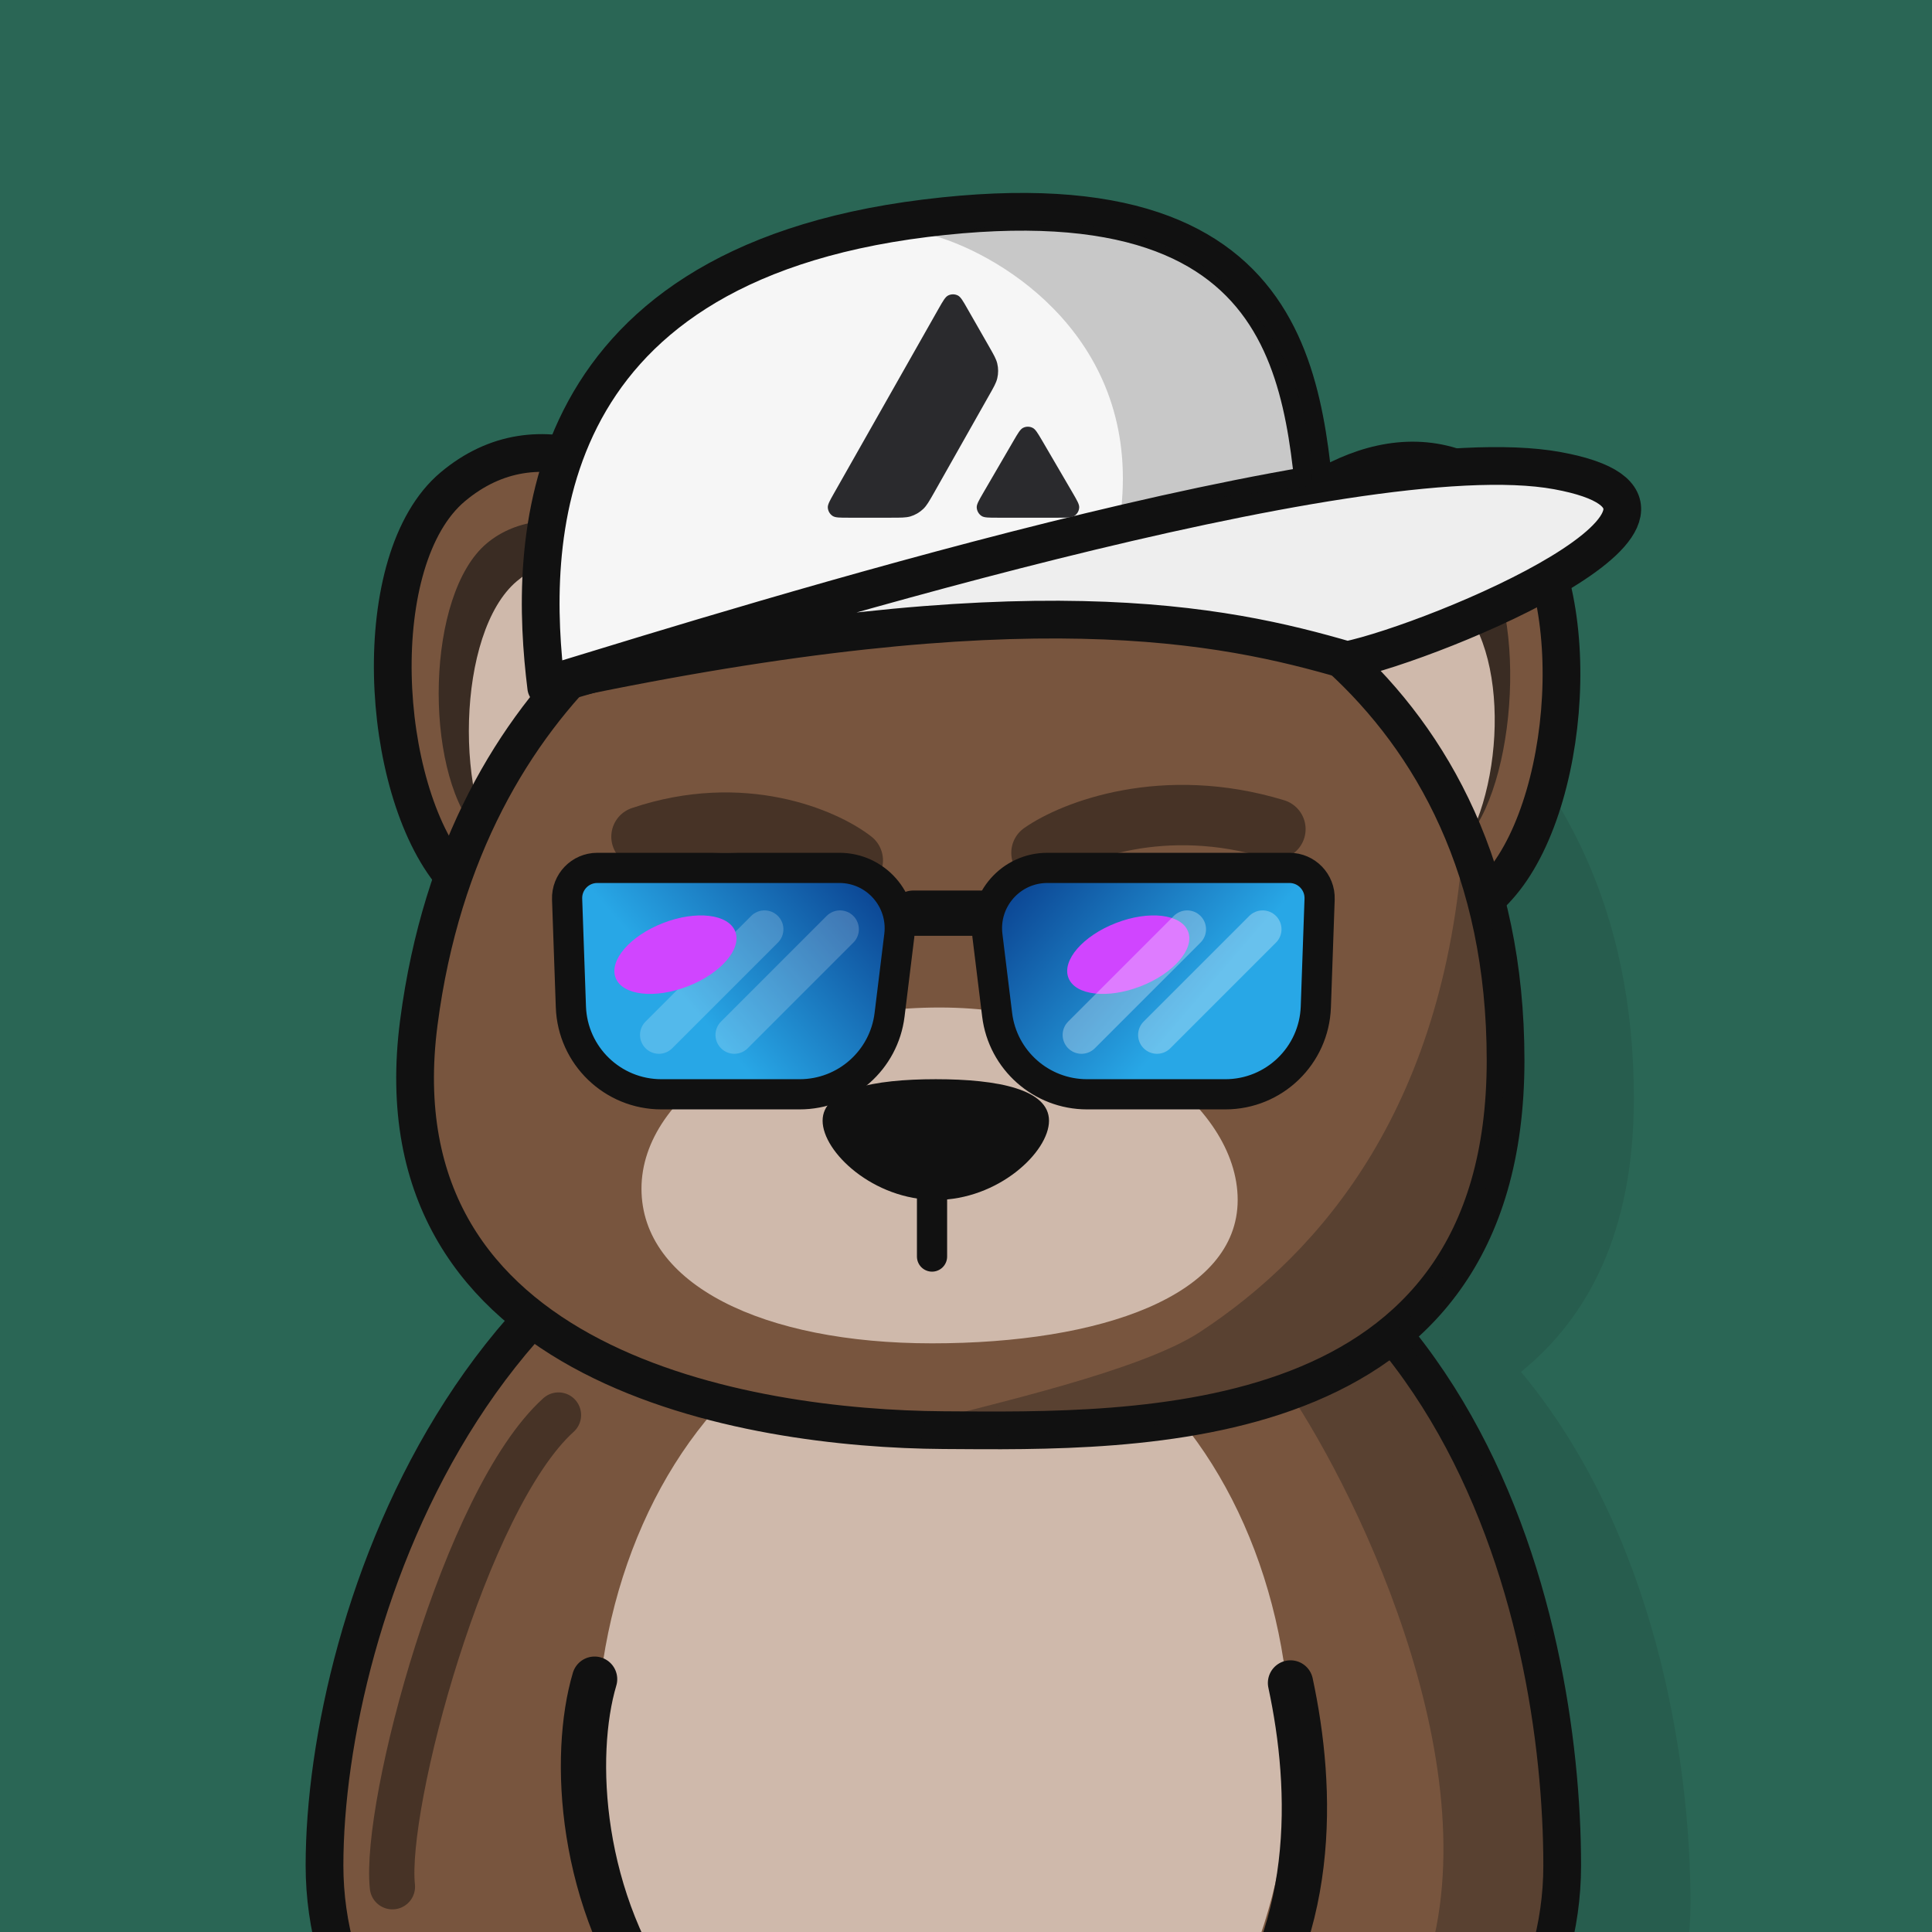 <svg width="256" height="256" viewBox="0 0 256 256" fill="none" xmlns="http://www.w3.org/2000/svg">
<g clip-path="url(#clip0_5901_31794)">
<rect width="256" height="256" fill="#2A6655"/>
<path opacity="0.1" fill-rule="evenodd" clip-rule="evenodd" d="M157.995 74.5C177.495 77.167 216.495 95.1 216.495 145.5C216.495 163.203 210.47 174.536 201.54 181.782C219.328 203.176 223.999 233.087 223.999 252.191C223.999 284.67 187.286 311 141.999 311C96.711 311 59.999 284.67 59.999 252.191C59.999 232.467 67.743 201.226 87.487 179.729C76.845 171.595 70.055 159.202 72.495 140.5C78.495 94.5 111.328 77.333 126.995 74.5C129.495 70.167 149.995 61 149.995 61C149.995 61 144.495 65 141.995 74.5C152.995 67.499 160.995 67.499 160.995 67.499C156.995 72 157.995 74.5 157.995 74.5Z" fill="#111111"/>
<path d="M82.999 100C71.575 109.584 69.759 127.636 59.998 116C50.237 104.364 48.574 74.085 59.998 64.501C71.422 54.917 85.425 62.012 95.186 73.647C104.947 85.283 94.423 90.416 82.999 100Z" fill="#78553E" stroke="#111111" stroke-width="5" stroke-linejoin="round"/>
<path d="M175.948 101C187.372 110.584 189.187 128.636 198.949 117C208.71 105.364 210.373 75.085 198.949 65.501C187.525 55.917 173.522 63.012 163.761 74.647C153.999 86.283 164.524 91.416 175.948 101Z" fill="#78553E" stroke="#111111" stroke-width="5" stroke-linejoin="round"/>
<path opacity="0.6" d="M79.537 97.207C71.484 103.962 69.882 118.202 63.001 109.999C56.12 101.797 56.445 78.755 64.498 71.999C72.552 65.243 87.118 70.798 93.999 79C100.88 87.202 87.591 90.451 79.537 97.207Z" fill="#111111"/>
<path d="M83.535 102.207C75.482 108.963 73.88 123.202 66.999 115C60.118 106.798 60.443 83.756 68.496 77C76.549 70.244 85.245 75.428 92.126 83.63C99.007 91.833 91.588 95.451 83.535 102.207Z" fill="#CFB9AB"/>
<path opacity="0.6" d="M176.413 98.206C184.466 104.962 187.621 119.202 194.502 111C201.383 102.798 202.555 77.755 194.502 70.999C186.449 64.243 174.38 71.298 167.499 79.5C160.618 87.702 168.36 91.451 176.413 98.206Z" fill="#111111"/>
<path d="M175.499 98C183.552 104.756 185.569 122.702 192.451 114.5C199.332 106.298 200.504 85.756 192.451 79C184.397 72.244 175.701 77.428 168.82 85.63C161.939 93.833 167.446 91.244 175.499 98Z" fill="#CFB9AB"/>
<path d="M206.999 247.191C206.999 279.67 170.286 306 124.999 306C79.711 306 42.999 279.67 42.999 247.191C42.999 214.712 63.999 151 124.999 151C193.499 151 206.999 214.712 206.999 247.191Z" fill="#78553E" stroke="#111111" stroke-width="5" stroke-linejoin="round"/>
<ellipse cx="124.999" cy="232" rx="46" ry="60" fill="#CFB9AB"/>
<path d="M199.497 140.5C199.497 90.1 160.497 72.167 140.997 69.5C140.997 69.5 139.997 67 143.997 62.499C143.997 62.499 135.997 62.499 124.997 69.5C127.497 60 132.997 56 132.997 56C132.997 56 112.497 65.167 109.997 69.5C94.33 72.333 61.497 89.5 55.497 135.5C49.497 181.5 99.33 189.333 124.997 189.5C150.663 189.667 199.497 190.9 199.497 140.5Z" fill="#78553E" stroke="#111111" stroke-width="5" stroke-linejoin="round"/>
<path d="M163.999 159C163.999 171.703 145.866 177.999 123.499 177.999C101.131 177.999 84.999 170.203 84.999 157.5C84.999 144.797 102.131 133.5 124.499 133.5C146.866 133.5 163.999 146.297 163.999 159Z" fill="#CFB9AB"/>
<path d="M137.999 113C142.165 110.075 154.199 105.353 168.999 109.866" stroke="#473326" stroke-width="8" stroke-linecap="round" stroke-linejoin="bevel"/>
<path d="M112.999 114C109.235 111.075 98.367 106.353 84.999 110.866" stroke="#473326" stroke-width="8" stroke-linecap="round" stroke-linejoin="bevel"/>
<ellipse cx="100.997" cy="129" rx="10" ry="12" transform="rotate(-12.228 100.997 129)" fill="#111111"/>
<ellipse cx="10" cy="12" rx="10" ry="12" transform="matrix(-0.977 -0.212 -0.212 0.977 161.628 119.391)" fill="#111111"/>
<ellipse cx="2.867" cy="3.983" rx="2.867" ry="3.983" transform="matrix(-0.996 -0.087 -0.087 0.996 150.405 122.5)" fill="#F8F8FB"/>
<ellipse cx="102.202" cy="124.218" rx="2.867" ry="3.983" transform="rotate(-5 102.202 124.218)" fill="#F8F8FB"/>
<path d="M123.499 149L123.499 166.5" stroke="#111111" stroke-width="4" stroke-linecap="round"/>
<path d="M138.999 148.5C138.999 152.642 132.283 159 123.999 159C115.714 159 108.999 152.642 108.999 148.5C108.999 144.358 115.714 143 123.999 143C132.283 143 138.999 144.358 138.999 148.5Z" fill="#111111"/>
<path d="M170.999 223C173.999 237 174.754 256.643 161.999 272" stroke="#111111" stroke-width="6" stroke-linecap="round" stroke-linejoin="bevel"/>
<path d="M78.787 222.5C75.795 232.562 76.661 251.95 87.999 267" stroke="#111111" stroke-width="6" stroke-linecap="round" stroke-linejoin="bevel"/>
<path opacity="0.3" d="M150.498 189C207.298 185 203.165 134.333 193.998 109.5C191.999 146.5 174.999 166 158.998 176.5C143.196 186.87 79.498 194 150.498 189Z" fill="#111111"/>
<path opacity="0.3" d="M186.999 265.5C199.399 239.9 181.832 201.5 171.499 185.5L186.999 178.5C208.599 211.3 208.332 248.167 205.499 262.5C194.165 274.167 174.599 291.1 186.999 265.5Z" fill="#111111"/>
<path d="M51.996 250C50.829 239.167 61.599 198.7 73.999 187.5" stroke="#473326" stroke-width="6" stroke-linecap="round" stroke-linejoin="bevel"/>
<path d="M174.973 73.312C177.285 91.947 173.753 73.463 144.705 77.067C117.976 76.856 72.38 91.078 72.38 91.078C70.068 72.443 70.012 35.446 122.609 28.921C175.207 22.396 172.661 54.677 174.973 73.312Z" fill="#F6F6F6" stroke="#111111" stroke-width="5" stroke-linejoin="round"/>
<path d="M206.365 62.365C179.747 57.482 98.705 82.718 74.285 90.181C136.148 77.122 162.067 82.702 178.501 87.485C190.364 84.99 232.984 67.249 206.365 62.365Z" fill="#EEEEEE" stroke="#111111" stroke-width="5" stroke-linejoin="round"/>
<path opacity="0.2" d="M148.559 67.519C151.011 45.046 133.148 33.995 123.91 31.278C164.353 22.633 174.065 49.744 173.865 64.38L148.559 67.519Z" fill="#111111"/>
<path fill-rule="evenodd" clip-rule="evenodd" d="M112.447 68.598H118.049C119.367 68.598 120.027 68.598 120.615 68.435C121.261 68.243 121.849 67.903 122.338 67.434C122.788 67.005 123.112 66.437 123.751 65.317L123.752 65.316L123.77 65.283L131.035 52.428C131.68 51.299 131.999 50.731 132.141 50.135C132.297 49.489 132.297 48.808 132.141 48.162C132 47.57 131.678 47.006 131.042 45.894L131.028 45.869L128.185 40.901C127.596 39.864 127.298 39.346 126.923 39.154C126.519 38.949 126.036 38.949 125.632 39.154C125.257 39.346 124.959 39.864 124.37 40.901L110.54 65.305C109.959 66.327 109.668 66.838 109.689 67.257C109.718 67.711 109.952 68.123 110.335 68.371C110.689 68.598 111.271 68.598 112.447 68.598ZM140.219 68.598H132.194C131.009 68.598 130.414 68.598 130.066 68.371C129.684 68.123 129.45 67.704 129.421 67.25C129.4 66.834 129.693 66.328 130.279 65.315L130.28 65.314L130.293 65.291L134.299 58.406C134.888 57.391 135.186 56.887 135.554 56.695C135.958 56.489 136.434 56.489 136.837 56.695C137.204 56.882 137.489 57.364 138.053 58.32L138.054 58.321L138.1 58.399L142.12 65.284L142.128 65.298C142.145 65.327 142.161 65.356 142.178 65.384L142.178 65.384C142.735 66.346 143.019 66.838 142.999 67.243C142.978 67.697 142.737 68.116 142.354 68.364C141.999 68.598 141.403 68.598 140.219 68.598H140.219Z" fill="#2A2A2D"/>
<line x1="121" y1="121" x2="130" y2="121" stroke="#111111" stroke-width="6" stroke-linecap="round" stroke-linejoin="round"/>
<path d="M75.145 119.14C75.066 116.878 76.879 115 79.143 115H111.221C116.026 115 119.747 119.206 119.161 123.975L117.873 134.463C117.134 140.479 112.024 145 105.962 145H87.639C81.175 145 75.873 139.88 75.646 133.421L75.145 119.14Z" fill="url(#paint0_linear_5901_31794)" stroke="#111111" stroke-width="4" stroke-linecap="round" stroke-linejoin="round"/>
<path d="M174.855 119.14C174.934 116.878 173.121 115 170.857 115H138.779C133.974 115 130.253 119.206 130.839 123.975L132.127 134.463C132.866 140.479 137.976 145 144.038 145H162.361C168.825 145 174.127 139.88 174.354 133.421L174.855 119.14Z" fill="url(#paint1_linear_5901_31794)" stroke="#111111" stroke-width="4" stroke-linecap="round" stroke-linejoin="round"/>
<g filter="url(#filter0_f_5901_31794)">
<ellipse cx="149.499" cy="126.499" rx="4.5" ry="8.5" transform="rotate(68.803 149.499 126.499)" fill="#D045FF"/>
</g>
<path opacity="0.3" d="M167.305 123.133L153.305 137.133" stroke="white" stroke-width="5" stroke-linecap="round"/>
<path opacity="0.2" d="M111.305 123.133L97.305 137.133" stroke="white" stroke-width="5" stroke-linecap="round"/>
<path opacity="0.3" d="M157.305 123.133L143.305 137.133" stroke="white" stroke-width="5" stroke-linecap="round"/>
<path opacity="0.2" d="M101.305 123.133L87.305 137.133" stroke="white" stroke-width="5" stroke-linecap="round"/>
<g filter="url(#filter1_f_5901_31794)">
<ellipse cx="89.499" cy="126.499" rx="4.5" ry="8.5" transform="rotate(68.803 89.499 126.499)" fill="#D045FF"/>
</g>
</g>
<defs>
<filter id="filter0_f_5901_31794" x="126.407" y="106.298" width="46.184" height="40.402" filterUnits="userSpaceOnUse" color-interpolation-filters="sRGB">
<feFlood flood-opacity="0" result="BackgroundImageFix"/>
<feBlend mode="normal" in="SourceGraphic" in2="BackgroundImageFix" result="shape"/>
<feGaussianBlur stdDeviation="7.5" result="effect1_foregroundBlur_5901_31794"/>
</filter>
<filter id="filter1_f_5901_31794" x="66.407" y="106.298" width="46.184" height="40.402" filterUnits="userSpaceOnUse" color-interpolation-filters="sRGB">
<feFlood flood-opacity="0" result="BackgroundImageFix"/>
<feBlend mode="normal" in="SourceGraphic" in2="BackgroundImageFix" result="shape"/>
<feGaussianBlur stdDeviation="7.5" result="effect1_foregroundBlur_5901_31794"/>
</filter>
<linearGradient id="paint0_linear_5901_31794" x1="120.263" y1="105.5" x2="89.993" y2="131.522" gradientUnits="userSpaceOnUse">
<stop stop-color="#001E72"/>
<stop offset="1" stop-color="#28A7E6"/>
</linearGradient>
<linearGradient id="paint1_linear_5901_31794" x1="129.737" y1="105.5" x2="160.007" y2="131.522" gradientUnits="userSpaceOnUse">
<stop stop-color="#001E72"/>
<stop offset="1" stop-color="#28A7E6"/>
</linearGradient>
<clipPath id="clip0_5901_31794">
<rect width="256" height="256" fill="white"/>
</clipPath>
</defs>
</svg>
